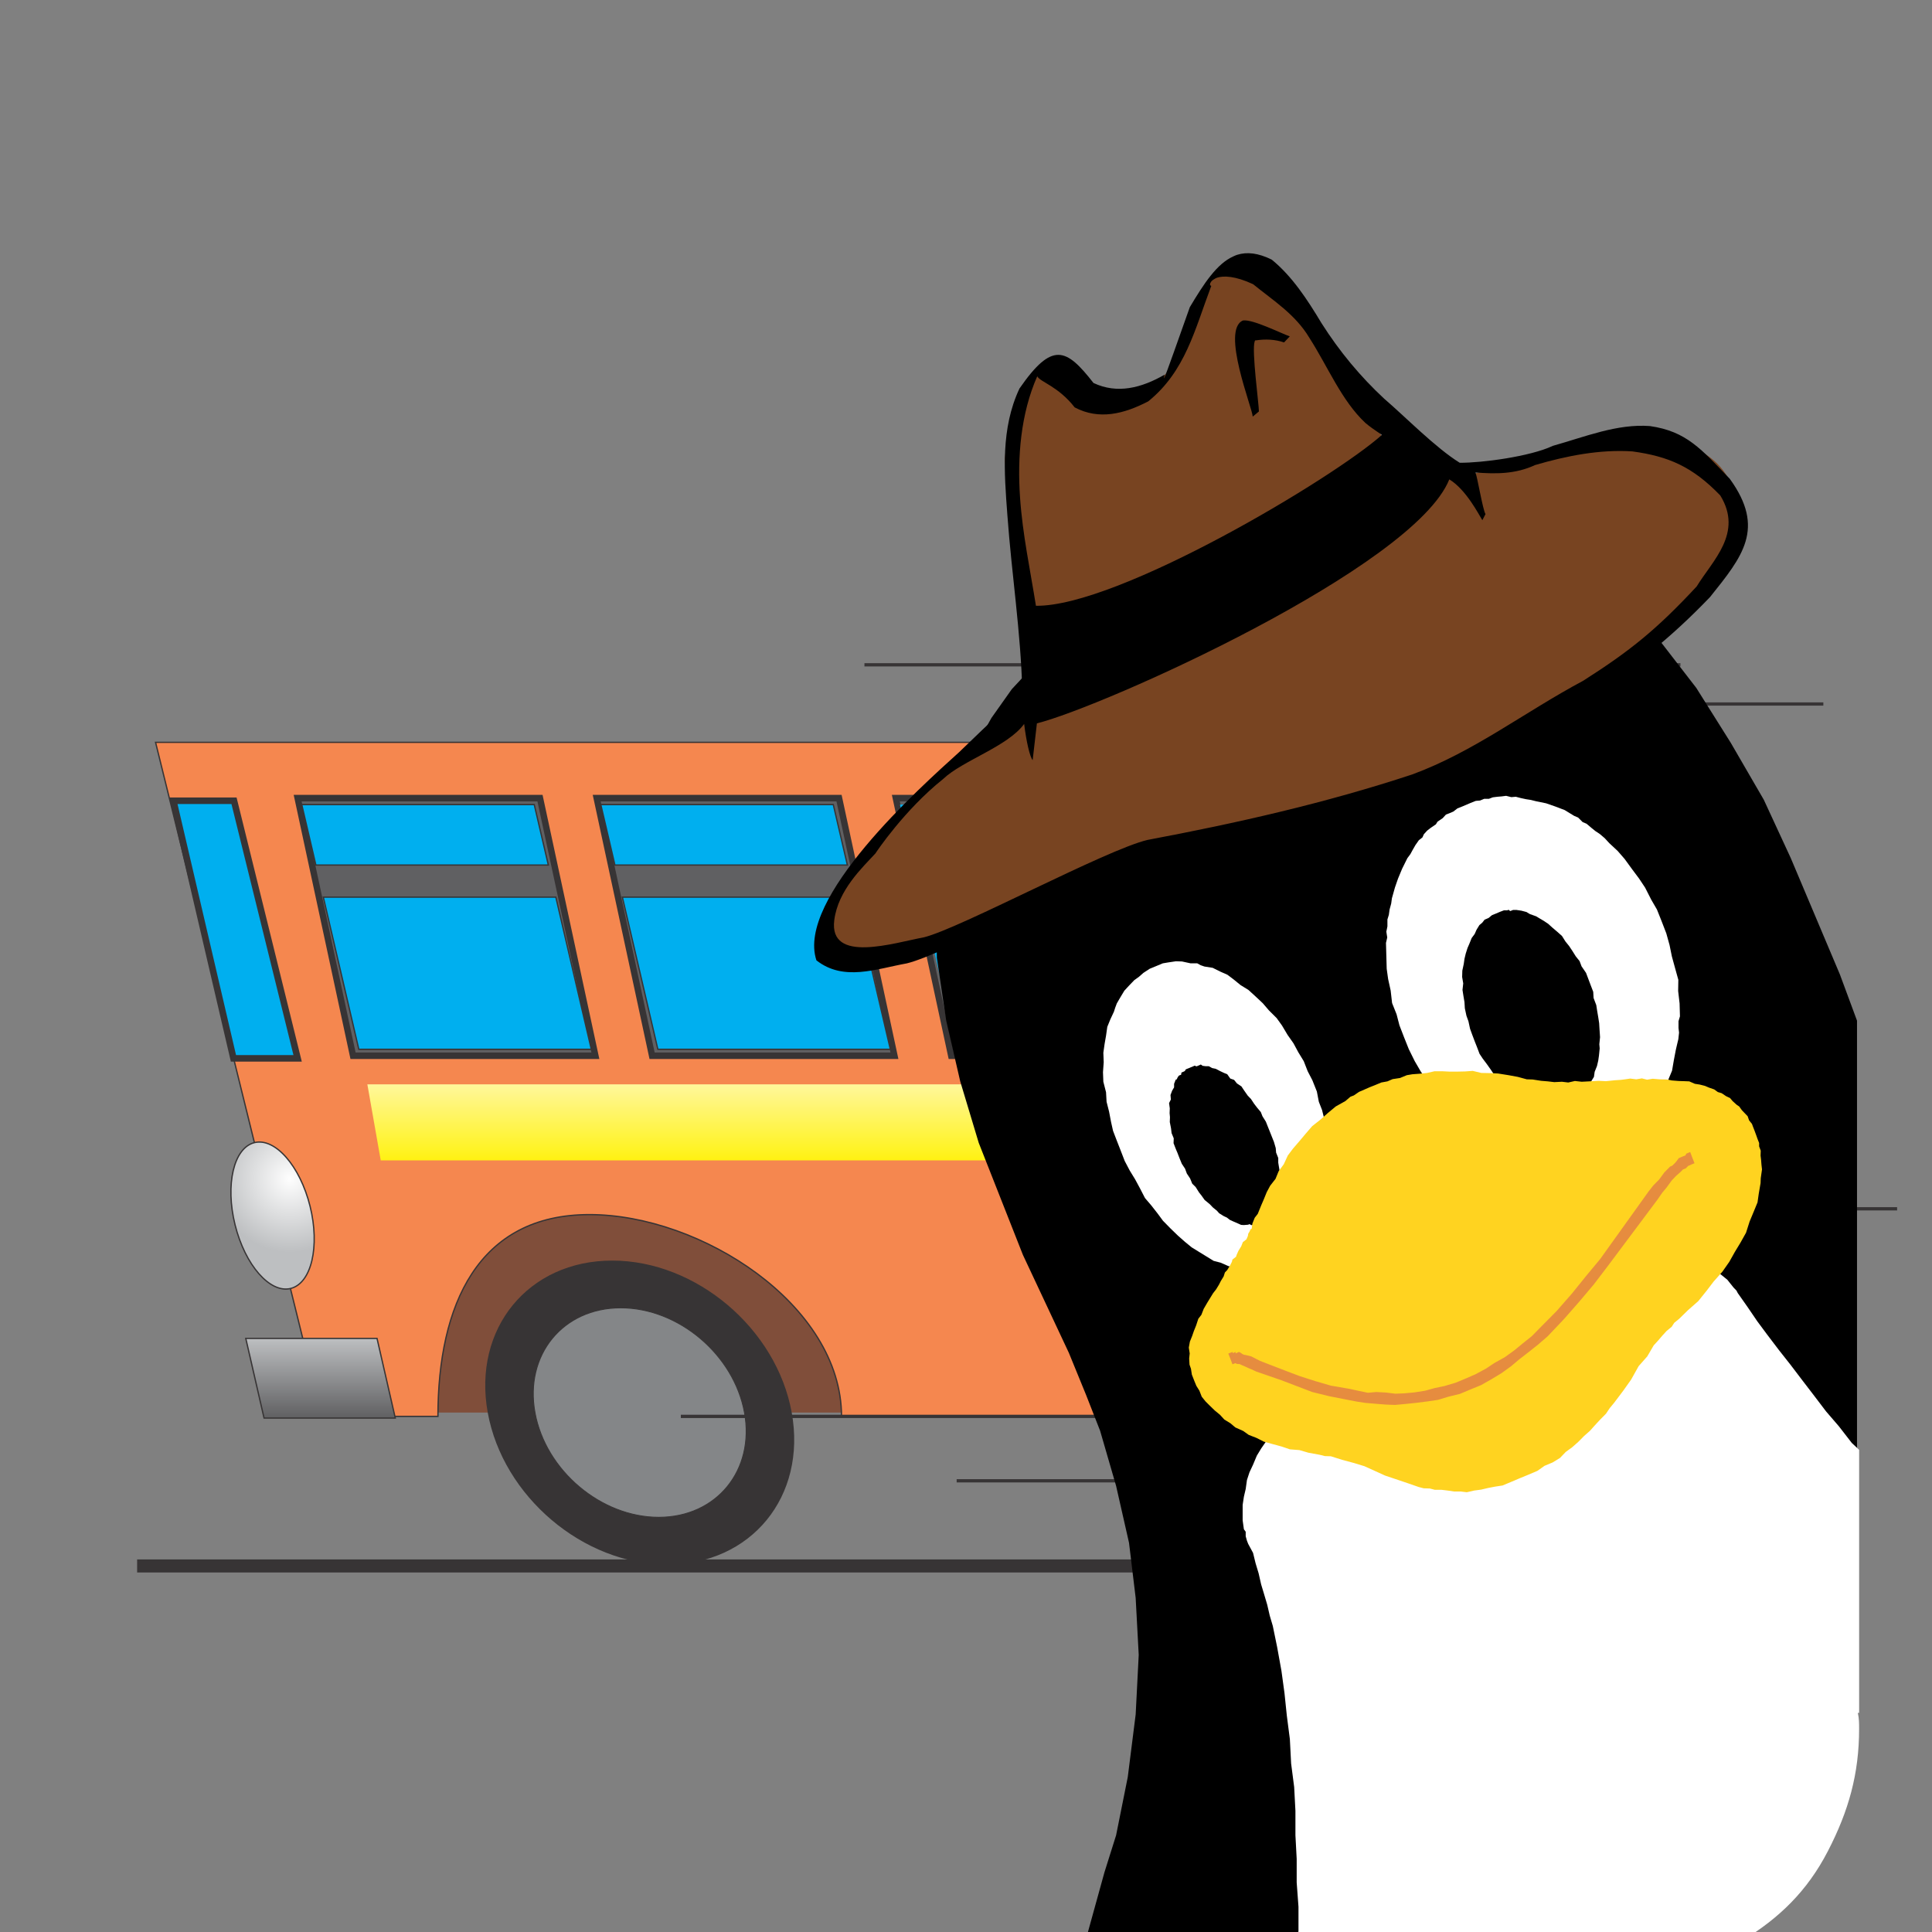 <?xml version="1.0" encoding="UTF-8" standalone="no"?>
<!-- Created with Inkscape (http://www.inkscape.org/) -->

<svg
   xmlns:dc="http://purl.org/dc/elements/1.1/"
   xmlns:cc="http://creativecommons.org/ns#"
   xmlns:rdf="http://www.w3.org/1999/02/22-rdf-syntax-ns#"
   xmlns:svg="http://www.w3.org/2000/svg"
   xmlns="http://www.w3.org/2000/svg"
   xmlns:xlink="http://www.w3.org/1999/xlink"
   xmlns:sodipodi="http://sodipodi.sourceforge.net/DTD/sodipodi-0.dtd"
   xmlns:inkscape="http://www.inkscape.org/namespaces/inkscape"
   width="500"
   height="500"
   id="svg3497"
   version="1.1"
   inkscape:version="0.48.5 r10040"
   sodipodi:docname="Tux_Bus_rect.svg"
   inkscape:export-filename="Z:\transfer\SVG\108x108\harbour-dBusInspector.png"
   inkscape:export-xdpi="19.440001"
   inkscape:export-ydpi="19.440001">
  <rect width="100%" height="100%" fill="#808080" stroke="none"/>
  <defs
     id="defs3499">
 <radialGradient
   fy="120.217"
   fx="254.91"
   r="11.251"
   cy="120.217"
   cx="254.91"
   gradientUnits="userSpaceOnUse"
   id="id7">
   <stop
   id="stop3243"
   style="stop-color:#FEFEFE"
   offset="0" />

   <stop
   id="stop3245"
   style="stop-color:#BDBFC1"
   offset="1" />

  </radialGradient>

  <radialGradient
   fy="72.685"
   fx="128.78"
   r="23.322"
   cy="72.685"
   cx="128.78"
   xlink:href="#id5"
   gradientUnits="userSpaceOnUse"
   id="id6">
  </radialGradient>

  <radialGradient
   fy="72.712"
   fx="57.547"
   r="19.712"
   cy="72.712"
   cx="57.547"
   gradientUnits="userSpaceOnUse"
   id="id5">
   <stop
   id="stop3237"
   style="stop-color:#FEFEFE"
   offset="0" />

   <stop
   id="stop3239"
   style="stop-color:#00AFEF"
   offset="1" />

  </radialGradient>

  <radialGradient
   fy="126.143"
   fx="42.395"
   r="19.712"
   cy="126.143"
   cx="42.395"
   gradientUnits="userSpaceOnUse"
   id="id4">
   <stop
   id="stop3232"
   style="stop-color:#FEFEFE"
   offset="0" />

   <stop
   id="stop3234"
   style="stop-color:#ED3237"
   offset="1" />

  </radialGradient>

  <linearGradient
   y2="82.715"
   x2="27.786"
   y1="124.859"
   x1="69.93"
   gradientUnits="userSpaceOnUse"
   id="id3">
   <stop
   id="stop3227"
   style="stop-color:#727376"
   offset="0" />

   <stop
   id="stop3229"
   style="stop-color:#FEFEFE"
   offset="1" />

  </linearGradient>

  <linearGradient
   y2="105.762"
   x2="156.861"
   y1="117.403"
   x1="156.861"
   gradientUnits="userSpaceOnUse"
   id="id2">
   <stop
   id="stop3222"
   style="stop-color:#FFF212"
   offset="0" />

   <stop
   id="stop3224"
   style="stop-color:#FFF79B"
   offset="1" />

  </linearGradient>

  <linearGradient
   y2="144.646"
   x2="250.246"
   y1="156.836"
   x1="250.246"
   xlink:href="#id0"
   gradientUnits="userSpaceOnUse"
   id="id1">
  </linearGradient>

  <linearGradient
   y2="144.391"
   x2="40.495"
   y1="156.581"
   x1="40.495"
   gradientUnits="userSpaceOnUse"
   id="id0">
   <stop
   id="stop3216"
   style="stop-color:#606062"
   offset="0" />

   <stop
   id="stop3218"
   style="stop-color:#BDBFC1"
   offset="1" />

  </linearGradient>

  <style
   id="style3213"
   type="text/css">
   
    .str0 {stroke:#373435;stroke-width:0.2}
    .str2 {stroke:#373435;stroke-width:0.5}
    .str1 {stroke:#373435}
    .str3 {stroke:#373435;stroke-width:2}
    .fil13 {fill:none}
    .fil5 {fill:#373435}
    .fil3 {fill:#606062}
    .fil7 {fill:#848688}
    .fil1 {fill:#F5874F}
    .fil0 {fill:#804E3A}
    .fil10 {fill:url(#id0)}
    .fil11 {fill:url(#id1)}
    .fil12 {fill:url(#id2)}
    .fil2 {fill:url(#id3)}
    .fil9 {fill:url(#id4)}
    .fil6 {fill:url(#id5)}
    .fil4 {fill:url(#id6)}
    .fil8 {fill:url(#id7)}
   
  </style>

  <radialGradient
   inkscape:collect="always"
   xlink:href="#id5"
   id="radialGradient3368"
   gradientUnits="userSpaceOnUse"
   cx="128.78"
   cy="72.685"
   fx="128.78"
   fy="72.685"
   r="23.322" />
<radialGradient
   inkscape:collect="always"
   xlink:href="#id5"
   id="radialGradient3370"
   gradientUnits="userSpaceOnUse"
   cx="128.78"
   cy="72.685"
   fx="128.78"
   fy="72.685"
   r="23.322" />
<radialGradient
   inkscape:collect="always"
   xlink:href="#id5"
   id="radialGradient3372"
   gradientUnits="userSpaceOnUse"
   cx="128.78"
   cy="72.685"
   fx="128.78"
   fy="72.685"
   r="23.322" />
<radialGradient
   inkscape:collect="always"
   xlink:href="#id5"
   id="radialGradient3374"
   gradientUnits="userSpaceOnUse"
   cx="57.547"
   cy="72.712"
   fx="57.547"
   fy="72.712"
   r="19.712" />
<linearGradient
   inkscape:collect="always"
   xlink:href="#id0"
   id="linearGradient3376"
   gradientUnits="userSpaceOnUse"
   x1="40.495"
   y1="156.581"
   x2="40.495"
   y2="144.391" />
<radialGradient
   inkscape:collect="always"
   xlink:href="#id5"
   id="radialGradient3378"
   gradientUnits="userSpaceOnUse"
   cx="57.547"
   cy="72.712"
   fx="57.547"
   fy="72.712"
   r="19.712" />
</defs>
  <sodipodi:namedview
     id="base"
     pagecolor="#ffffff"
     bordercolor="#666666"
     borderopacity="1.0"
     inkscape:pageopacity="0.0"
     inkscape:pageshadow="2"
     inkscape:zoom="0.58333619"
     inkscape:cx="313.22961"
     inkscape:cy="146.33403"
     inkscape:document-units="px"
     inkscape:current-layer="layer4"
     showgrid="false"
     showguides="true"
     inkscape:guide-bbox="true"
     inkscape:window-width="1752"
     inkscape:window-height="980"
     inkscape:window-x="-8"
     inkscape:window-y="-8"
     inkscape:window-maximized="1"
     inkscape:snap-page="false" />
  <g
     inkscape:groupmode="layer"
     id="layer4"
     inkscape:label="Bus"
     sodipodi:insensitive="true">
    <g
       style="fill-rule:evenodd"
       id="g3333"
       transform="matrix(-1.691,0,0,1.691,506.12,101.782)">
      <g
         id="Camada_x0020_1">

  <rect
   id="rect3249"
   height="30.883"
   width="61.766"
   y="125.698"
   x="52.895"
   class="fil0"
   style="fill:#804e3a" />

  <rect
   id="rect3251"
   height="30.883"
   width="61.766"
   y="125.113"
   x="170.512"
   class="fil0"
   style="fill:#804e3a" />

  <path
   id="path3253"
   d="m 64.572,53.419 210.923,0 -25.476,103.162 -17.741,0 c 0,-17.056 -6.127,-30.883 -23.183,-30.883 -17.056,0 -38.583,13.827 -38.583,30.883 l -55.852,0 c 0,-17.056 -4.527,-30.883 -21.583,-30.883 -17.056,0 -40.183,13.827 -40.183,30.883 l -13.799,0 25.476,-103.162 z"
   class="fil1 str0"
   inkscape:connector-curvature="0"
   style="fill:#f5874f;stroke:#373435;stroke-width:0.2" />

  <path
   id="path3255"
   d="m 54.5,69.924 -19.15,80.111 3.844,0.45 21.439,-86.383 C 62.366,57.088 49.017,57.965 45.228,58.313 l 0,5.656 c 8.071,-1.049 11.229,0.202 9.272,5.955 z"
   class="fil2 str0"
   inkscape:connector-curvature="0"
   style="fill:url(#id3);stroke:#373435;stroke-width:0.2" />

  <rect
   id="rect3257"
   height="39.425"
   width="37.09"
   transform="matrix(1,0,-0.215,1,125.109,61.961)"
   class="fil3 str1"
   x="0"
   y="0"
   style="fill:#606062;stroke:#373435" />

  <rect
   id="rect3259"
   height="39.425"
   width="37.09"
   transform="matrix(1,0,-0.215,1,79.003,61.961)"
   class="fil3 str1"
   x="0"
   y="0"
   style="fill:#606062;stroke:#373435" />

  <rect
   id="rect3261"
   height="39.425"
   width="37.09"
   transform="matrix(1,0,-0.215,1,170.89,61.961)"
   class="fil3 str1"
   x="0"
   y="0"
   style="fill:#606062;stroke:#373435" />

  <path
   id="path3263"
   d="m 125.99,62.947 35.581,0 -2.157,9.251 -35.581,0 2.157,-9.251 z m 32.279,14.164 -5.43,23.29 -35.581,0 5.429,-23.29 35.581,0 z"
   class="fil4"
   inkscape:connector-curvature="0"
   style="fill:url(#radialGradient3368)" />

  <path
   id="path3265"
   d="m 171.772,62.947 35.581,0 -2.157,9.251 -35.581,0 2.157,-9.251 z m 32.279,14.164 -5.43,23.29 -35.581,0 5.429,-23.29 35.581,0 z"
   class="fil4 str0"
   inkscape:connector-curvature="0"
   style="fill:url(#radialGradient3370);stroke:#373435;stroke-width:0.2" />

  <g
   id="_123273704">
   <rect
   height="39.425"
   width="37.09"
   transform="matrix(1,0,-0.215,1,216.658,61.961)"
   class="fil3 str1"
   id="_123249848"
   x="0"
   y="0"
   style="fill:#606062;stroke:#373435" />

   <path
   d="m 217.539,62.947 35.581,0 -2.157,9.251 -35.581,0 2.157,-9.251 z m 32.279,14.164 -5.43,23.29 -35.581,0 5.429,-23.29 35.581,0 z"
   class="fil4 str0"
   id="_176046856"
   inkscape:connector-curvature="0"
   style="fill:url(#radialGradient3372);stroke:#373435;stroke-width:0.2" />

  </g>

  <circle
   id="circle3270"
   r="23.162"
   transform="matrix(1,0,-0.181,1,84.38,156.581)"
   class="fil5 str0"
   cx="0"
   cy="0"
   sodipodi:cx="0"
   sodipodi:cy="0"
   sodipodi:rx="23.162001"
   sodipodi:ry="23.162001"
   style="fill:#373435;stroke:#373435;stroke-width:0.2"
   d="M 23.162,0 C 23.162,12.792 12.792,23.162 0,23.162 -12.792,23.162 -23.162,12.792 -23.162,0 c 0,-12.792 10.37,-23.162 23.162,-23.162 12.792,0 23.162,10.37 23.162,23.162 z" />

  <polygon
   id="polygon3272"
   points="62.339,62.461 71.618,62.461 62.426,101.886 52.603,101.886 "
   class="fil6 str1"
   style="fill:url(#radialGradient3374);stroke:#373435" />

  <circle
   id="circle3274"
   r="23.162"
   transform="matrix(0.692,0,-0.126,0.692,84.38,156.581)"
   class="fil7 str0"
   cx="0"
   cy="0"
   sodipodi:cx="0"
   sodipodi:cy="0"
   sodipodi:rx="23.162001"
   sodipodi:ry="23.162001"
   style="fill:#848688;stroke:#373435;stroke-width:0.2"
   d="M 23.162,0 C 23.162,12.792 12.792,23.162 0,23.162 -12.792,23.162 -23.162,12.792 -23.162,0 c 0,-12.792 10.37,-23.162 23.162,-23.162 12.792,0 23.162,10.37 23.162,23.162 z" />

  <path
   id="path3276"
   d="m 260.365,114.684 c 3.169,0.789 4.495,6.424 2.962,12.587 -1.534,6.163 -5.346,10.519 -8.516,9.73 -3.169,-0.789 -4.495,-6.424 -2.962,-12.587 1.534,-6.163 5.346,-10.519 8.516,-9.73 z"
   class="fil8 str0"
   inkscape:connector-curvature="0"
   style="fill:url(#id7);stroke:#373435;stroke-width:0.2" />

  <polygon
   id="polygon3278"
   points="45.267,122.201 49.906,122.201 45.31,141.913 40.399,141.913 "
   class="fil9 str0"
   style="fill:url(#id4);stroke:#373435;stroke-width:0.2" />

  <polygon
   id="polygon3280"
   points="51.935,144.391 49.139,156.581 29.054,156.581 31.85,144.391 "
   class="fil10 str0"
   style="fill:url(#linearGradient3376);stroke:#373435;stroke-width:0.2" />

  <polygon
   id="polygon3282"
   points="261.686,144.646 258.89,156.836 238.805,156.836 241.601,144.646 "
   class="fil11 str0"
   style="fill:url(#id1);stroke:#373435;stroke-width:0.2" />

  <path
   id="path3284"
   d="m 79.884,62.947 35.581,0 -2.157,9.251 -35.581,0 2.157,-9.251 z m 32.279,14.164 -5.43,23.29 -35.581,0 5.429,-23.29 35.581,0 z"
   class="fil4 str0"
   inkscape:connector-curvature="0"
   style="fill:url(#id6);stroke:#373435;stroke-width:0.2" />

  <polygon
   id="polygon3286"
   points="263.487,62.36 272.765,62.36 263.574,101.785 253.751,101.785 "
   class="fil6 str1"
   style="fill:url(#radialGradient3378);stroke:#373435" />

  <polygon
   id="polygon3288"
   points="243.081,105.762 241.032,117.403 70.641,117.403 72.69,105.762 "
   class="fil12"
   style="fill:url(#id2)" />

  <circle
   id="circle3290"
   r="23.162"
   transform="matrix(1,0,-0.181,1,201.395,155.996)"
   class="fil5 str0"
   cx="0"
   cy="0"
   sodipodi:cx="0"
   sodipodi:cy="0"
   sodipodi:rx="23.162001"
   sodipodi:ry="23.162001"
   style="fill:#373435;stroke:#373435;stroke-width:0.2"
   d="M 23.162,0 C 23.162,12.792 12.792,23.162 0,23.162 -12.792,23.162 -23.162,12.792 -23.162,0 c 0,-12.792 10.37,-23.162 23.162,-23.162 12.792,0 23.162,10.37 23.162,23.162 z" />

  <circle
   id="circle3292"
   r="23.162"
   transform="matrix(0.692,0,-0.126,0.692,201.395,155.996)"
   class="fil7 str0"
   cx="0"
   cy="0"
   sodipodi:cx="0"
   sodipodi:cy="0"
   sodipodi:rx="23.162001"
   sodipodi:ry="23.162001"
   style="fill:#848688;stroke:#373435;stroke-width:0.2"
   d="M 23.162,0 C 23.162,12.792 12.792,23.162 0,23.162 -12.792,23.162 -23.162,12.792 -23.162,0 c 0,-12.792 10.37,-23.162 23.162,-23.162 12.792,0 23.162,10.37 23.162,23.162 z" />

  <line
   id="line3294"
   y2="41.556"
   x2="42.119"
   y1="41.556"
   x1="167.003"
   class="fil13 str2"
   style="fill:none;stroke:#373435;stroke-width:0.5" />

  <line
   id="line3296"
   y2="124.811"
   x2="8.958"
   y1="124.811"
   x1="140.191"
   class="fil13 str2"
   style="fill:none;stroke:#373435;stroke-width:0.5" />

  <line
   id="line3298"
   y2="166.439"
   x2="28.713"
   y1="166.439"
   x1="152.891"
   class="fil13 str2"
   style="fill:none;stroke:#373435;stroke-width:0.5" />

  <line
   id="line3300"
   y2="47.553"
   x2="20.247"
   y1="47.553"
   x1="134.608"
   class="fil13 str2"
   style="fill:none;stroke:#373435;stroke-width:0.5" />

  <line
   id="line3302"
   y2="109.98"
   x2="19.172"
   y1="109.98"
   x1="61.506"
   class="fil13 str2"
   style="fill:none;stroke:#373435;stroke-width:0.5" />

  <polyline
   id="polyline3304"
   points="195.104,156.581 121.263,156.581 121.077,156.433 "
   class="fil13 str2"
   style="fill:none;stroke:#373435;stroke-width:0.5" />

  <line
   id="line3306"
   y2="179.47"
   x2="26.433"
   y1="179.47"
   x1="278.316"
   class="fil13 str3"
   style="fill:none;stroke:#373435;stroke-width:2" />

 </g>
    </g>
  </g>
  <g
     inkscape:groupmode="layer"
     id="layer5"
     inkscape:label="Tux"
     style="display:inline"
     sodipodi:insensitive="true">
    <g
       id="g5062-4"
       transform="matrix(2.213,0,0,2.204,-209.118,-445.444)">
      <g
         id="g171-0"
         class="com.sun.star.drawing.ClosedBezierShape"
         style="fill-rule:evenodd;stroke-width:28.222;stroke-linejoin:round;visibility:visible"
         transform="matrix(0.021,0,0,0.022,-11.905,134.45)">
        <g
           id="g173-9">
          <path
             style="fill:#000000;stroke:none"
             inkscape:connector-curvature="0"
             id="path175-4"
             d="m 11217,13069 65,-198 65,-311 44,-334 17,-318 -17,-304 -37,-294 -72,-304 -89,-294 -78,-191 -96,-225 -256,-523 -246,-598 -103,-328 -78,-324 -52,-335 -6,-328 17,-167 20,-157 51,-168 55,-153 79,-157 88,-151 113,-153 133,-137 154,-140 174,-130 414,-246 454,-198 420,-106 202,-24 181,-7 184,7 168,31 167,41 150,58 150,61 147,89 260,198 242,233 212,263 192,293 184,304 150,311 274,622 95,246 0,3668 0,0 c 0,35 0,59 0,89 0,239 -58,438 -177,656 -120,219 -270,359 -475,475 -161,89 -321,143 -496,167 l 0,11 -3193,0 150,-520 z" />
          <rect
             style="fill:none;stroke:none"
             id="rect177-8"
             height="7824"
             width="5133"
             y="5766"
             x="10277" />
        </g>
      </g>
      <g
         id="g179-8"
         class="Group"
         style="fill-rule:evenodd;stroke-width:28.222;stroke-linejoin:round;visibility:visible"
         transform="matrix(0.021,0,0,0.022,-11.905,134.45)">
        <g
           transform="translate(34.989,58.099)"
           id="g181-2"
           class="com.sun.star.drawing.ClosedBezierShape">
          <g
             id="g183-4">
            <path
               style="fill:#ffffff;stroke:none"
               inkscape:connector-curvature="0"
               id="path185-5"
               d="m 15384.673,12159.682 -7,0 c 7,31 7,55 7,85 0,240 -58,438 -174,653 -116,215 -273,359 -478,478 -168,89 -321,144 -495,167 l 0,7 -1985,0 0,-102 10,-127 0,-126 -10,-130 0,-126 -7,-126 0,-130 -7,-127 -17,-126 -7,-130 -17,-126 -13,-120 -17,-119 -24,-127 -24,-112 -17,-55 -14,-58 -17,-55 -17,-54 -14,-59 -17,-54 -14,-55 -27,-48 -7,-17 -7,-24 0,-24 -10,-13 -7,-48 0,-41 0,-41 7,-44 10,-41 7,-48 14,-41 20,-41 21,-48 24,-38 34,-47 31,-41 30,-48 35,-41 37,-38 41,-48 41,-41 45,-41 51,-37 44,-41 51,-38 55,-41 48,-41 55,-30 54,-41 58,-31 65,-41 55,-31 61,-31 58,-34 62,-24 65,-31 65,-23 65,-31 61,-24 55,-24 75,-17 61,-24 55,-17 65,-14 61,-17 65,-17 58,-7 62,-7 65,-10 54,-7 55,0 58,0 55,0 54,7 52,0 54,10 48,14 48,7 41,20 38,21 47,17 31,24 41,31 31,24 34,41 17,17 7,13 55,75 54,76 55,71 65,82 65,79 65,82 68,85 65,82 71,79 72,89 41,37 0,1404 z" />
            <rect
               style="fill:none;stroke:none"
               id="rect187-5"
               height="3879"
               width="3435"
               y="9660"
               x="11934" />
          </g>
        </g>
        <g
           id="g189-1"
           class="com.sun.star.drawing.PolyPolygonShape">
          <g
             id="g191-7">
            <path
               style="fill:#ffffff;stroke:none"
               inkscape:connector-curvature="0"
               id="path193-1"
               d="m 12349,8793 0,0 26,48 25,60 11,55 18,44 14,54 15,56 2,51 8,56 -1,52 5,49 -4,53 -7,47 -2,42 -13,49 -17,40 -13,42 -7,18 -10,22 -19,34 -23,35 -29,30 -23,24 -28,23 -32,20 -35,22 -29,11 -41,9 -38,16 -34,-4 -37,0 -41,-2 -34,-1 -51,-16 -40,-17 -40,-10 -44,-26 -34,-20 -44,-26 -37,-29 -39,-33 -41,-38 -43,-42 -30,-39 -36,-44 -34,-38 -28,-52 -27,-48 -30,-47 -28,-51 0,0 -23,-57 -22,-54 -20,-50 -11,-47 -11,-55 -14,-53 -3,-51 -15,-56 -2,-51 4,-53 -2,-51 7,-47 8,-44 7,-47 17,-40 20,-41 7,-21 9,-23 20,-33 22,-35 24,-25 31,-31 26,-18 25,-21 35,-22 38,-15 35,-14 31,-5 42,-6 34,1 48,10 37,0 19,10 21,7 46,7 42,20 40,17 36,26 37,29 44,26 40,35 40,36 34,38 43,41 30,40 31,50 33,45 27,48 30,47 22,54 z" />
            <rect
               style="fill:none;stroke:none"
               id="rect195-1"
               height="1651"
               width="1264"
               y="8205"
               x="11209" />
          </g>
        </g>
        <g
           id="g197-5"
           class="com.sun.star.drawing.PolyPolygonShape">
          <g
             id="g199-2">
            <path
               style="fill:#ffffff;stroke:none"
               inkscape:connector-curvature="0"
               id="path201-7"
               d="m 12887,8615 0,0 25,60 33,64 34,56 33,46 41,53 36,45 47,51 42,42 25,23 25,16 25,27 28,14 22,17 27,23 19,10 25,16 52,20 51,24 52,20 60,20 28,7 25,-3 29,7 27,4 26,1 25,-3 25,-2 25,-3 28,7 23,-8 24,-3 23,-9 24,-2 29,-12 22,-8 22,-9 32,-13 22,-9 17,-14 25,-10 20,-15 16,-14 19,-18 22,-17 20,-15 13,-23 18,-19 23,-16 13,-23 17,-22 15,-24 19,-26 21,-49 29,-56 23,-53 10,-56 11,-55 7,-29 7,-28 4,-35 -3,-25 0,-36 8,-26 -2,-69 -8,-66 1,-60 -18,-62 -18,-63 -13,-61 -18,-62 -27,-67 0,0 -25,-60 -32,-53 -34,-64 -34,-49 -39,-50 -41,-54 -39,-43 -46,-41 -26,-27 -27,-22 -25,-16 -22,-17 -27,-22 -22,-9 -25,-24 -22,-9 -53,-31 -52,-19 -51,-17 -56,-11 -29,-7 -27,-4 -29,-6 -28,-7 -25,2 -29,-7 -24,3 -25,2 -25,3 -22,8 -26,0 -23,9 -24,2 -29,11 -22,9 -22,9 -29,11 -23,17 -22,9 -19,7 -18,19 -29,19 -9,14 -29,19 -20,15 -18,19 -8,17 -20,15 -19,26 -15,25 -13,23 -17,22 -29,56 -23,53 -17,47 -17,58 -4,28 -9,32 -4,28 -8,25 0,37 -6,28 5,31 -7,29 2,69 2,69 8,55 14,61 8,67 25,60 16,59 27,67 z" />
            <rect
               style="fill:none;stroke:none"
               id="rect203-6"
               height="1956"
               width="1640"
               y="7323"
               x="12784" />
          </g>
        </g>
        <g
           id="g205-1"
           class="com.sun.star.drawing.PolyPolygonShape">
          <g
             id="g207-4">
            <path
               style="fill:#000000;stroke:none"
               inkscape:connector-curvature="0"
               id="path209-2"
               d="m 13264,8595 0,0 15,38 12,29 15,38 18,26 22,28 23,31 18,26 19,29 27,22 15,20 29,26 23,12 25,16 22,18 26,19 27,4 28,7 21,6 26,9 21,-2 16,2 6,-3 16,-6 10,7 10,-4 12,-5 26,-10 19,-7 22,-9 22,-20 10,-11 20,-15 15,-25 16,-24 11,-19 16,-25 4,-27 13,-31 7,-29 4,-27 4,-38 -2,-22 4,-38 -3,-43 -2,-32 -5,-31 -6,-34 -5,-31 -15,-38 -2,-33 -14,-35 0,0 -15,-38 -11,-28 -25,-35 -11,-28 -21,-25 -19,-29 -18,-26 -21,-25 -19,-29 -27,-23 -27,-22 -23,-20 -25,-16 -23,-13 -19,-11 -35,-12 -19,-11 -28,-7 -28,-4 -18,0 -16,6 -10,-7 -6,3 -19,0 -22,8 -22,9 -23,9 -19,15 -22,9 -13,16 -16,13 -16,25 -10,22 -17,22 -13,31 -10,22 -10,30 -7,28 -4,27 -8,36 -1,34 6,34 -4,35 5,31 6,34 2,33 9,40 11,29 9,40 11,29 z" />
            <rect
               style="fill:none;stroke:none"
               id="rect211-3"
               height="1069"
               width="769"
               y="7931"
               x="13209" />
          </g>
        </g>
        <g
           id="g213-2"
           class="com.sun.star.drawing.PolyPolygonShape">
          <g
             id="g215-2">
            <path
               style="fill:#000000;stroke:none"
               inkscape:connector-curvature="0"
               id="path217-1"
               d="m 12116,9062 0,0 12,29 13,31 12,29 8,19 10,33 2,24 12,29 0,25 6,35 3,24 -2,23 5,28 2,24 -4,17 -4,27 -12,23 0,18 -8,18 -12,16 -3,9 -7,10 -7,2 3,6 -16,7 -2,12 -10,3 -6,3 -7,2 -3,9 -10,4 -6,3 -7,2 -9,4 -9,-4 -6,3 -10,3 -6,3 -14,-6 -6,3 -25,2 -15,-1 -23,-10 -22,-9 -18,-8 -16,-12 -18,-8 -25,-15 -13,-14 -22,-17 -18,-18 -28,-22 -17,-23 -14,-17 -19,-29 -19,-18 -12,-28 -18,-26 -10,-26 0,0 -18,-26 -12,-28 -13,-32 -8,-18 -13,-32 1,-26 -12,-28 -3,-25 -7,-34 1,-26 -2,-21 1,-26 -4,-28 10,-19 -2,-24 9,-23 11,-18 0,-19 9,-22 6,-2 4,-9 7,-10 6,-3 7,-2 2,-12 10,-4 9,-4 4,-8 6,-3 16,-6 7,-3 15,-6 7,-3 9,4 6,-2 10,-4 9,-4 10,7 16,2 18,0 19,10 20,4 24,12 22,10 18,7 17,23 21,7 16,19 25,16 16,23 19,26 18,18 18,26 16,20 21,24 9,22 19,29 z" />
            <rect
               style="fill:none;stroke:none"
               id="rect219-6"
               height="859"
               width="625"
               y="8757"
               x="11576" />
          </g>
        </g>
        <g
           id="g221-8"
           class="com.sun.star.drawing.PolyPolygonShape">
          <g
             id="g223-5">
            <path
               style="fill:#ffd320;stroke:none"
               inkscape:connector-curvature="0"
               id="path225-7"
               d="m 12037,9634 4,-28 13,-31 17,-21 19,-45 14,-31 17,-40 19,-34 30,-37 17,-40 29,-38 22,-46 29,-37 36,-40 35,-40 36,-40 45,-34 41,-35 45,-36 54,-29 28,-23 19,-7 29,-19 29,-12 31,-13 29,-11 35,-14 34,-6 29,-12 41,-6 38,-15 31,-5 43,-3 39,-4 41,-9 44,0 41,2 37,0 48,-1 43,-3 48,11 52,1 41,2 59,9 51,9 50,13 33,1 47,7 38,3 35,4 43,-2 35,4 37,-8 38,4 40,-2 54,-3 41,2 50,-5 32,-2 25,-3 28,-4 34,4 31,-5 29,7 31,-5 38,3 44,1 24,5 39,3 33,1 26,1 31,13 27,4 29,7 22,9 30,10 20,14 21,6 25,16 22,10 14,16 23,20 14,9 15,20 13,13 19,19 8,22 16,19 5,13 9,22 10,26 7,19 9,22 0,18 9,23 -1,26 3,24 2,25 3,25 -3,20 -4,27 -1,26 -10,56 -7,47 -21,49 -23,53 -20,60 -31,53 -31,49 -31,53 -38,52 -49,53 -39,49 -47,56 -58,49 -48,45 -28,22 -14,21 -28,22 -23,24 -26,29 -23,24 -36,59 -48,52 -42,72 -43,58 -51,65 -25,29 -21,30 -32,31 -29,30 -28,30 -33,28 -32,31 -33,28 -37,26 -32,32 -41,24 -45,18 -40,27 -54,22 -41,16 -54,22 -45,18 -41,6 -38,7 -40,9 -39,5 -41,9 -34,-4 -37,0 -35,-5 -35,-4 -37,0 -28,-7 -34,-1 -28,-7 -60,-20 -71,-23 -56,-18 -115,-50 -58,-17 -66,-17 -63,-19 -33,-1 -29,-7 -63,-11 -50,-14 -53,-4 -46,-15 -50,-13 -49,-13 -41,-20 -43,-16 -31,-21 -44,-19 -27,-22 -34,-20 -25,-26 -28,-22 -28,-26 -24,-23 -21,-25 -13,-32 -17,-26 -12,-28 -13,-32 -5,-31 -8,-22 -2,-33 3,-27 -5,-31 6,-32 13,-31 9,-25 13,-31 12,-35 17,-21 13,-32 20,-33 16,-25 16,-25 17,-21 16,-25 10,-19 16,-25 7,-21 13,-13 16,-25 10,-19 3,-12 20,-15 3,-9 10,-22 16,-25 9,-22 20,-15 8,-18 2,-12 7,-11 6,-13 6,-2 z" />
            <rect
               style="fill:none;stroke:none"
               id="rect227-6"
               height="2250"
               width="3193"
               y="8791"
               x="11687" />
          </g>
        </g>
        <g
           id="g229-1"
           class="com.sun.star.drawing.PolyPolygonShape">
          <g
             id="g231-8">
            <path
               style="fill:#e68c3f;stroke:none"
               inkscape:connector-curvature="0"
               id="path233-9"
               d="m 14503,9284 -13,5 -16,7 -6,2 -13,13 -16,6 -13,13 -25,21 -24,24 -29,38 -25,29 -26,36 -273,350 -81,102 -81,92 -85,93 -92,93 -52,43 -51,39 -54,40 -47,38 -52,36 -57,33 -57,31 -61,24 -57,23 -64,15 -59,17 -56,8 -66,8 -60,6 -57,5 -52,-2 -53,-4 -61,-5 -47,-7 -55,-10 -100,-19 -93,-22 -90,-33 -82,-30 -139,-46 -27,-12 -13,-5 -9,-4 -18,-8 -13,-5 -13,-6 -15,-1 0,0 -9,-4 0,0 -10,4 0,0 0,0 0,0 0,0 0,0 0,0 0,0 -6,2 0,0 0,0 0,0 -11,-28 -12,-29 0,0 7,-3 0,0 0,0 9,-3 0,0 7,-3 0,0 2,6 6,-2 10,-4 -1,8 0,0 10,-4 9,-4 9,4 10,7 9,4 12,2 29,7 49,24 143,53 77,28 88,27 86,24 103,17 43,9 60,12 47,-4 56,3 50,6 50,-2 57,-5 59,-9 53,-14 55,-11 63,-18 60,-24 50,-21 58,-30 47,-30 58,-31 52,-36 47,-37 51,-39 45,-44 93,-90 85,-93 80,-95 78,-90 269,-360 27,-33 32,-31 29,-38 32,-31 12,-5 14,-13 10,-11 12,-16 22,-9 16,-6 4,-9 22,-9 11,28 13,32 z" />
            <rect
               style="fill:none;stroke:none"
               id="rect235-2"
               height="1352"
               width="2597"
               y="9223"
               x="11907" />
          </g>
        </g>
      </g>
    </g>
  </g>
  <g
     inkscape:groupmode="layer"
     id="layer2"
     inkscape:label="Hat"
     style="display:inline"
     sodipodi:insensitive="true">
    <g
       id="layer1-7"
       inkscape:label="Layer 1"
       transform="matrix(1.008,0,0,1.232,-524.918,-219.28)">
      <g
         id="g3094"
         transform="matrix(1.891,0,0,1.739,700.367,188.668)">
        <g
           id="g3099"
           transform="matrix(1.067,-0.207,0.157,1.106,-1.751,9.383)">
          <path
             sodipodi:nodetypes="csssssssssssscsc"
             id="path2161"
             d="m 5.647,91.608 c 0,0 14.118,1.882 32.627,-2.824 11.068,-2.814 30.118,-1.882 37.02,-1.882 6.902,0 45.176,-11.608 47.059,-16.314 1.882,-4.706 4.078,-10.353 -4.706,-14.431 C 108.863,52.078 91.922,56.471 86.902,54.275 81.882,52.078 81.882,50.196 79.373,44.235 76.863,38.275 71.529,28.549 69.333,27.608 c -2.196,-0.941 -6.588,-0.627 -7.843,1.255 -1.255,1.882 -3.765,7.216 -6.275,8.471 -2.51,1.255 -5.647,2.824 -8.784,0 -3.137,-2.824 -5.333,-4.078 -6.902,-3.137 -1.569,0.941 -5.333,6.588 -5.333,8.784 0,2.196 2.024,23.112 0,26.039 -3.98,2.338 -17.882,7.529 -19.765,9.725 -1.882,2.196 -14.745,8.471 -8.784,12.863 z"
             style="fill:#784421;fill-rule:evenodd;stroke-width:1px;stroke-linecap:butt;stroke-linejoin:miter;stroke-opacity:1"
             inkscape:connector-curvature="0" />
          <g
             id="g3091">
            <path
               inkscape:connector-curvature="0"
               style="fill:#000000;fill-opacity:1;fill-rule:nonzero;stroke:none;display:inline"
               d="m 66.204,26.18 c -0.18,0.014 -0.354,0.051 -0.53,0.085 -2.125,0.402 -4.002,2.151 -6.164,4.385 -1.93,3.165 -3.925,6.507 -4.258,6.906 -0.003,0.003 -0.019,0.04 -0.021,0.042 -0.002,2.71e-4 -0.019,-2.03e-4 -0.021,0 -3.12e-4,-0.002 4.07e-4,-0.019 0,-0.021 0.002,-0.008 -0.004,-0.032 0,-0.042 0.023,-0.059 0.064,-0.169 0.127,-0.297 -3.056,0.876 -6.161,0.99 -8.939,-0.763 -2.833,-4.349 -4.449,-5.405 -9.257,-1.123 -2.949,3.823 -3.198,8.466 -3.474,13.176 -0.395,6.373 -0.168,12.772 -0.911,19.107 -6.44e-4,0.001 -0.02,-0.001 -0.021,0 -0.002,0.002 0.002,0.019 0,0.021 -0.32,0.265 -4.307,2.378 -8.77,4.957 -5.362,2.836 -22.481,11.767 -20.908,18.811 3.037,2.898 7.241,2.292 11.142,2.415 4.7,-0.063 23.954,-5.052 29.254,-5.211 11.295,0.21 22.607,0.121 33.872,-0.847 8.006,-0.949 17.218,-4.516 25.06,-6.44 6.346,-2.051 11.338,-4.279 17.01,-7.817 4.643,-3.553 7.988,-5.983 4.3,-12.117 -3.031,-3.761 -4.587,-6.044 -9.066,-7.456 -4.028,-1.024 -8.201,-0.362 -12.329,-0.148 -2.978,0.616 -9.082,0.169 -11.799,-0.36 -2.756,-2.152 -5.951,-6.072 -8.367,-8.579 -2.583,-2.883 -4.773,-6.023 -6.567,-9.469 -1.383,-2.834 -2.903,-5.663 -5.169,-7.901 -1.569,-1.023 -2.934,-1.411 -4.194,-1.313 z m -2.881,1.97 c 0.85,-0.08 2.285,0.218 4.385,1.525 2.237,2.203 4.767,4.194 6.122,6.99 1.829,3.461 3.012,7.449 5.614,10.359 0.44,0.459 1.082,1.014 1.864,1.652 -6.648,3.476 -35.393,12.173 -45.522,10.147 -0.146,-3.94 -0.54,-7.851 -0.275,-11.884 0.286,-4.356 1.393,-8.89 4.025,-12.477 0.291,0.69 2.429,1.528 4.152,4.173 2.817,1.933 6.013,1.842 9.215,1.059 5.064,-2.345 6.854,-6.515 9.596,-10.803 -0.007,-0.004 -0.015,-0.017 -0.021,-0.021 -0.01,-0.007 -0.034,-0.014 -0.042,-0.021 -0.003,-0.002 0.002,-0.019 0,-0.021 -6.65e-4,-8.28e-4 -0.019,0.002 -0.021,0 -0.002,-0.002 -0.021,-0.02 -0.021,-0.021 -1.96e-4,-0.002 4.75e-4,-0.02 0,-0.021 -0.003,-0.002 -0.019,0.002 -0.021,0 -5.5e-4,-0.002 5.62e-4,-0.018 0,-0.021 -0.001,-0.009 5.76e-4,-0.017 0,-0.021 -1.5e-4,-0.002 6.91e-4,-0.017 0,-0.021 6.1e-5,-0.001 -4.08e-4,-0.02 0,-0.021 0.002,-0.004 -0.002,-0.017 0,-0.021 0.002,-0.008 0.018,-0.033 0.021,-0.042 0.006,-0.015 0.014,-0.049 0.021,-0.064 0.003,-0.005 0.019,-0.017 0.021,-0.021 0.004,-0.005 0.019,-0.019 0.021,-0.021 0.03,-0.038 0.079,-0.091 0.127,-0.127 0.094,-0.066 0.222,-0.125 0.381,-0.169 0.108,-0.03 0.221,-0.072 0.36,-0.085 z m 2.563,5.147 c -2.911,0.471 -0.184,9.581 -0.297,10.443 l 0.847,-0.402 c 0.118,-0.728 0.04,-6.671 0.572,-7.541 0.007,-0.011 0.014,-0.033 0.021,-0.042 0.005,-0.006 0.016,-0.016 0.021,-0.021 0.005,-0.004 0.016,-0.018 0.021,-0.021 0.003,-0.002 0.019,0.001 0.021,0 0.003,-9.42e-4 0.019,-0.02 0.021,-0.021 0.003,-5.16e-4 0.018,2.97e-4 0.021,0 0.003,1.42e-4 0.018,-3.66e-4 0.021,0 0.006,0.001 0.015,0.019 0.021,0.021 0.003,0.001 0.018,-0.002 0.021,0 1.188,0.069 2.365,0.331 3.432,0.869 l 0.805,-0.508 c -1.077,-0.555 -4.323,-2.696 -5.529,-2.775 -0.012,0.002 -0.01,-0.002 -0.021,0 z m 26.415,21.543 c 2.466,0.635 4.933,1.112 7.499,0.593 4.097,-0.252 8.259,-0.176 12.265,0.805 4.411,1.369 7.199,3.018 10.189,6.715 2.284,4.535 -1.976,6.742 -4.343,9.13 -5.614,3.635 -9.201,5.288 -15.527,7.393 -7.833,1.992 -14.614,5.005 -22.624,5.995 -11.245,1.04 -22.551,1.108 -33.829,0.826 -5.311,0.086 -24.519,5.044 -29.19,5.169 -3.772,-0.109 -12.218,0.641 -10.846,-3.898 0.942,-3.115 4.339,-4.962 6.143,-6.143 0.109,-0.112 4.261,-3.951 9.532,-6.334 2.677,-1.518 8.518,-1.957 10.909,-3.982 -0.01,1.923 0.192,3.647 0.487,4.046 l 1.102,-3.813 c 8.403,-0.21 49.123,-7.815 54.885,-16.375 1.932,1.479 3.109,4.446 3.453,5.105 l 0.487,-0.572 c -0.279,-0.565 -0.416,-4.086 -0.593,-4.639 -0.001,-0.004 0.001,-0.018 0,-0.021 z"
               id="path2396" />
          </g>
        </g>
      </g>
    </g>
  </g>
</svg>
